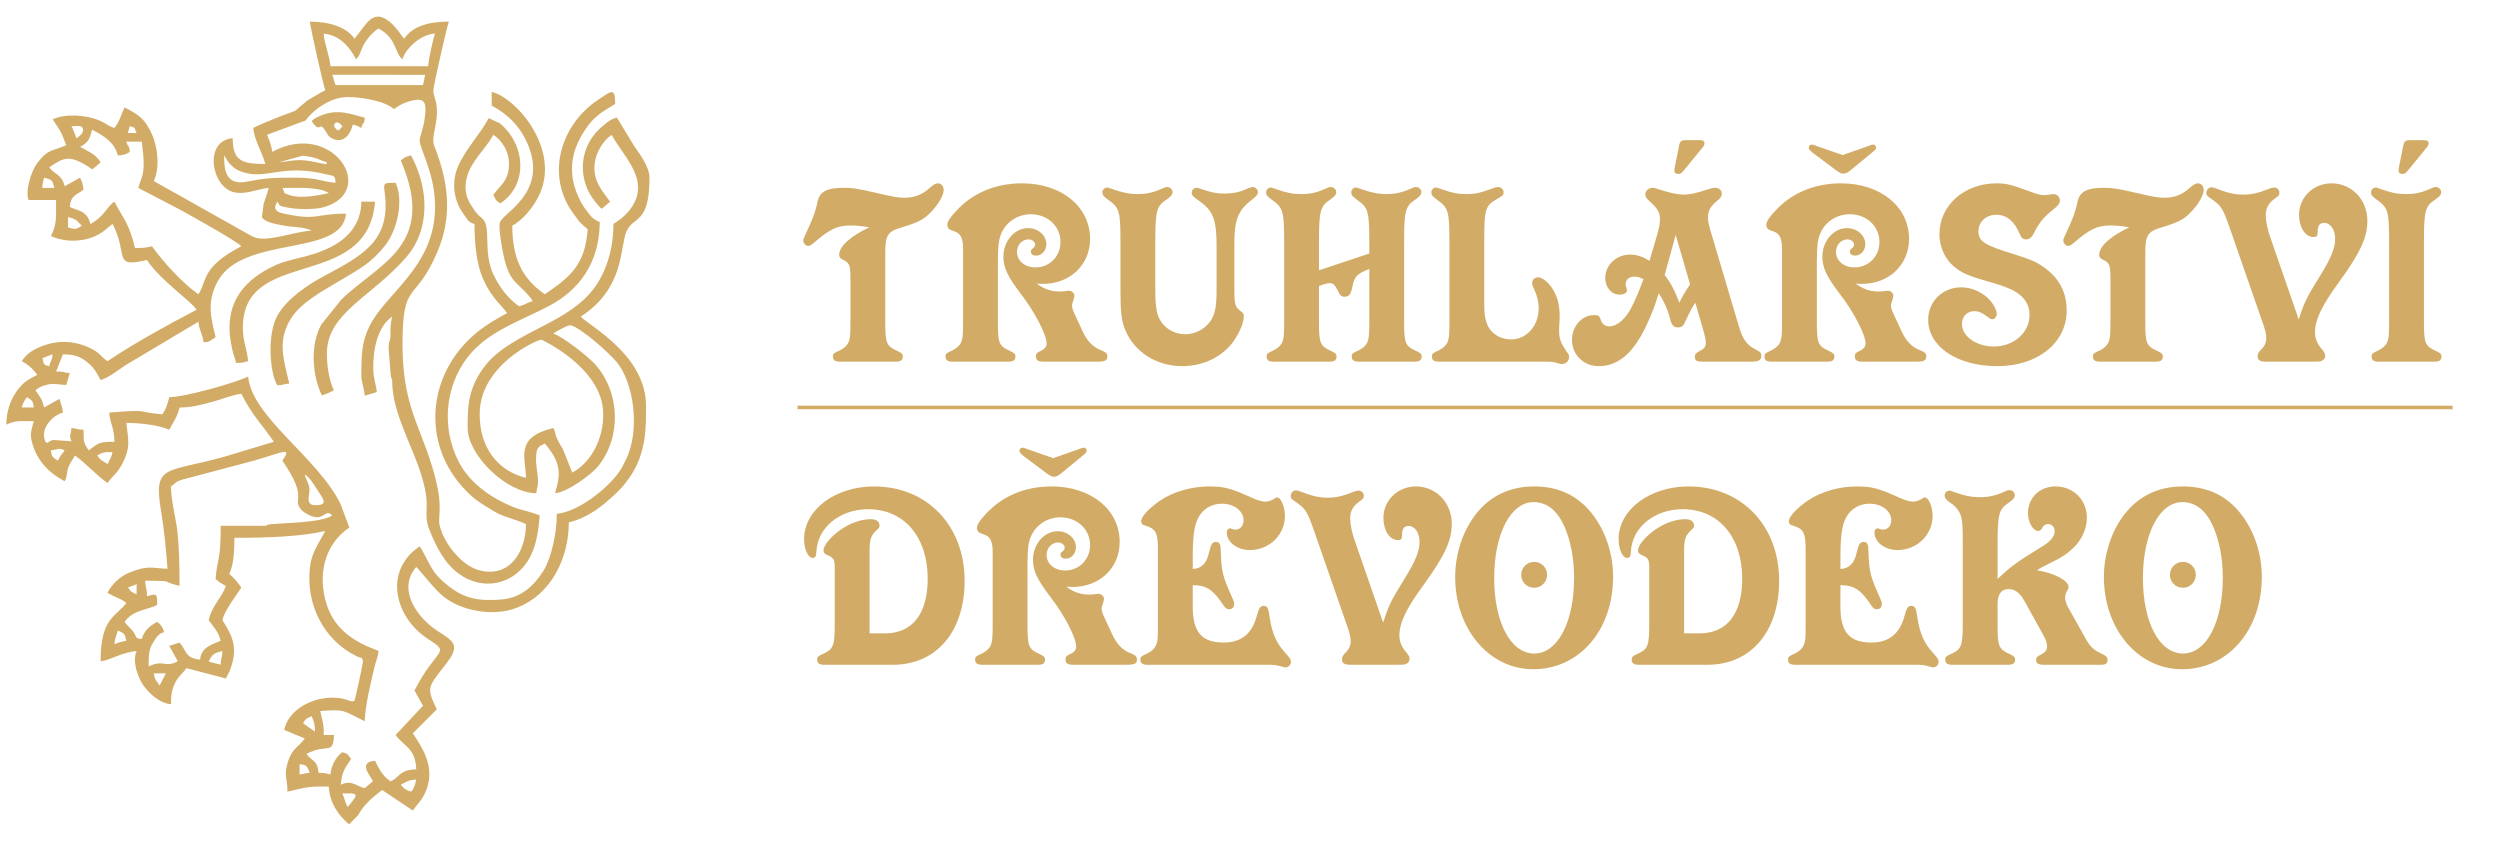 <?xml version="1.0" encoding="UTF-8" standalone="no"?><!DOCTYPE svg PUBLIC "-//W3C//DTD SVG 1.1//EN" "http://www.w3.org/Graphics/SVG/1.1/DTD/svg11.dtd"><svg width="100%" height="100%" viewBox="0 0 1647 555" version="1.1" xmlns="http://www.w3.org/2000/svg" xmlns:xlink="http://www.w3.org/1999/xlink" xml:space="preserve" xmlns:serif="http://www.serif.com/" style="fill-rule:evenodd;clip-rule:evenodd;stroke-miterlimit:22.926;"><g id="Vrstva-1" serif:id="Vrstva 1"><path d="M560.273,211.884c-0,7.42 -0.175,10.352 -0.864,12.423c-0.69,2.59 -3.105,5.177 -6.211,6.556c-3.969,1.726 -4.486,2.245 -4.486,3.969c-0,2.417 1.38,3.451 4.658,3.451l36.752,0c3.277,0 4.658,-1.034 4.658,-3.451c-0,-1.552 -0.689,-2.243 -3.279,-3.45c-7.591,-3.452 -8.282,-5.005 -8.282,-19.498l0,-45.204c0,-11.562 1.553,-14.149 10.353,-16.737c11.388,-3.452 15.011,-5.176 19.843,-10.353c4.658,-4.658 8.281,-11.042 8.281,-14.321c0,-2.588 -1.553,-4.485 -3.795,-4.485c-1.554,-0 -2.761,0.689 -5.523,3.106c-5.003,4.486 -10.006,6.384 -16.736,6.384c-3.622,-0 -7.935,-0.691 -19.496,-3.452c-11.043,-2.587 -14.839,-3.104 -20.361,-3.104c-10.697,-0 -15.528,2.415 -17.081,8.627c-1.379,7.073 -3.277,11.903 -8.282,22.601c-0.862,1.726 -1.207,2.761 -1.207,3.451c0,1.899 1.552,3.624 3.278,3.624c1.035,0 1.897,-0.517 4.313,-2.587c9.835,-8.455 15.011,-10.872 23.292,-10.872c3.624,0 7.938,0.347 12.596,1.208c-12.249,5.695 -19.841,12.596 -19.841,17.943c-0,1.554 0.517,2.418 2.242,3.28c4.486,2.07 5.178,3.624 5.178,12.251l-0,28.64Zm74.191,-0c0,7.42 -0.172,10.352 -0.861,12.423c-0.692,2.762 -3.107,5.004 -6.212,6.556c-3.969,1.726 -4.486,2.245 -4.486,3.969c0,2.417 1.38,3.451 4.658,3.451l36.751,0c3.278,0 4.658,-1.034 4.658,-3.451c-0,-1.552 -0.69,-2.243 -3.278,-3.45c-7.592,-3.452 -8.282,-5.005 -8.282,-19.498l0,-39.683c0,-9.491 0.518,-14.321 2.071,-17.945c3.105,-7.937 10.87,-13.113 19.669,-13.113c11.044,0 19.498,7.938 19.498,18.291c0,9.488 -7.248,16.734 -16.391,16.734c-7.076,0 -12.251,-4.313 -12.251,-10.351c-0,-4.488 3.451,-8.11 7.592,-8.11c2.243,0 4.313,1.552 4.313,3.45c0,0.864 -0.346,1.553 -1.381,2.416c-1.035,0.691 -1.38,1.208 -1.38,2.07c0,1.726 1.38,2.762 3.279,2.762c3.968,0 6.901,-3.279 6.901,-7.592c-0,-5.695 -5.348,-10.525 -12.078,-10.525c-8.8,-0 -16.218,8.454 -16.218,18.806c0,7.248 2.76,13.113 11.732,24.847c8.799,11.387 16.737,26.572 16.737,32.264c-0,2.243 -1.208,3.796 -4.314,5.177c-2.07,0.862 -2.76,1.726 -2.76,3.277c-0,2.59 1.381,3.624 5.175,3.624l34.682,0c5.692,0 7.246,-0.689 7.246,-3.451c-0,-1.898 -0.863,-2.76 -3.797,-3.969c-5.347,-1.896 -9.316,-5.865 -12.249,-12.076l-5.694,-12.251c-1.036,-2.243 -1.553,-3.968 -1.553,-5.177c-0,-1.034 0.172,-1.552 0.863,-3.45c0.518,-1.725 0.69,-2.415 0.69,-3.106c0,-1.724 -1.725,-3.278 -3.624,-3.278c-0.344,0 -0.862,0 -1.379,0.173c-1.725,0.172 -3.106,0.344 -4.315,0.344c-6.037,0 -10.179,-1.381 -15.528,-5.175c2.76,0.172 2.933,0.172 3.968,0.172c18.118,0 31.231,-12.595 31.231,-29.676c-0,-21.224 -18.807,-36.579 -44.86,-36.579c-17.256,-0 -32.266,6.211 -43.136,17.945c-4.141,4.313 -6.039,7.246 -6.039,9.316c-0,2.243 1.036,3.279 3.968,4.141c4.659,1.381 6.384,4.313 6.384,11.905l0,47.793Zm103.696,-20.703c0,14.838 0.69,20.703 3.452,26.914c6.211,14.149 20.531,23.121 37.267,23.121c12.596,-0 24.156,-5.003 31.922,-13.975c4.657,-5.522 8.626,-13.976 8.626,-18.807c0,-1.553 -0.345,-2.242 -2.07,-3.451c-3.624,-2.933 -4.142,-4.314 -4.142,-14.149l0,-30.021c0,-16.565 2.416,-22.257 12.077,-29.677c2.59,-2.071 3.452,-3.105 3.452,-4.658c-0,-1.554 -1.726,-3.279 -3.278,-3.279c-0.691,-0 -1.898,0.345 -3.278,0.863c-4.831,2.416 -9.836,3.45 -15.529,3.45c-5.005,0 -8.454,-0.69 -14.148,-2.588c-3.279,-1.206 -3.624,-1.206 -4.314,-1.206c-1.553,-0 -3.106,1.551 -3.106,3.104c-0,1.899 0.863,2.761 4.832,5.523c9.144,6.211 11.559,12.249 11.559,29.504l0,28.985c0,6.731 -0.345,11.388 -1.381,15.012c-2.242,8.283 -10.35,14.32 -19.324,14.32c-9.144,0 -16.909,-6.212 -18.634,-15.011c-0.69,-3.449 -1.035,-7.59 -1.035,-14.321l0,-31.228c0,-20.877 0.863,-23.812 7.419,-28.125c2.762,-1.898 3.968,-3.278 3.968,-4.831c0,-1.898 -1.724,-3.451 -3.622,-3.451c-0.691,-0 -1.553,0.172 -2.415,0.691c-6.558,2.932 -10.871,3.969 -17.083,3.969c-5.348,-0 -10.179,-1.037 -16.563,-3.279c-2.416,-0.862 -2.762,-1.036 -3.451,-1.036c-1.725,-0 -3.106,1.553 -3.106,3.106c-0,1.898 0.691,2.588 3.623,4.831c7.593,5.349 8.282,7.42 8.282,28.125l0,31.575Zm130.785,-13.115l0,-18.46c0,-20.877 0.862,-23.812 7.418,-28.125c2.762,-1.898 3.969,-3.278 3.969,-4.831c-0,-1.898 -1.724,-3.451 -3.622,-3.451c-0.691,-0 -1.553,0.172 -2.415,0.691c-6.559,2.932 -10.872,3.969 -17.083,3.969c-5.348,-0 -10.006,-0.864 -16.563,-3.279c-2.417,-0.862 -2.761,-1.036 -3.451,-1.036c-1.726,-0 -3.107,1.553 -3.107,3.106c0,1.898 0.692,2.588 3.624,4.831c7.593,5.349 8.282,7.42 8.282,28.125l0,52.278c0,7.42 -0.172,10.352 -0.861,12.423c-0.692,2.762 -3.107,5.004 -6.212,6.556c-3.969,1.726 -4.486,2.245 -4.486,3.969c-0,2.417 1.379,3.451 4.658,3.451l36.75,0c3.279,0 4.658,-1.034 4.658,-3.451c0,-1.552 -0.689,-2.243 -3.277,-3.45c-7.592,-3.452 -8.282,-5.005 -8.282,-19.498l0,-23.465c3.624,-1.38 5.867,-1.899 7.074,-1.899c2.243,0 3.451,1.209 5.177,4.661c1.553,3.449 2.588,4.313 4.485,4.313c3.106,-0 4.142,-1.381 5.176,-6.212c1.381,-7.075 2.934,-8.799 11.216,-12.078l0,34.68c0,7.42 -0.172,10.352 -0.863,12.423c-0.69,2.762 -3.105,5.004 -6.212,6.556c-3.968,1.726 -4.486,2.245 -4.486,3.969c0,2.417 1.381,3.451 4.658,3.451l36.753,0c3.276,0 4.657,-1.034 4.657,-3.451c0,-1.552 -0.689,-2.243 -3.277,-3.45c-7.592,-3.452 -8.282,-5.005 -8.282,-19.498l0,-52.278c0,-20.877 0.862,-23.812 7.418,-28.125c2.76,-1.898 3.969,-3.278 3.969,-4.831c0,-1.898 -1.726,-3.451 -3.624,-3.451c-0.689,-0 -1.551,0.172 -2.415,0.691c-6.556,2.932 -10.87,3.969 -17.081,3.969c-5.35,-0 -10.18,-1.037 -16.564,-3.279c-2.416,-0.862 -2.76,-1.036 -3.45,-1.036c-1.726,-0 -3.107,1.553 -3.107,3.106c0,1.898 0.69,2.588 3.624,4.831c7.591,5.349 8.282,7.42 8.282,28.125l0,7.418l-33.128,11.042Zm149.075,60.217c4.141,0 5.694,0.173 8.282,1.035c1.381,0.346 1.898,0.519 2.587,0.519c2.762,-0 4.833,-2.071 4.833,-4.659c-0,-1.381 -0.174,-1.725 -1.899,-3.968c-3.451,-5.005 -4.659,-8.11 -4.659,-12.942l-0,-2.416c0.346,-5.865 0.346,-5.865 0.346,-7.763c0,-7.764 -1.898,-14.148 -5.694,-19.326c-2.76,-3.622 -6.039,-6.037 -8.627,-6.037c-2.071,0 -3.796,1.551 -3.796,3.622c-0,1.209 0.172,1.899 1.381,4.313c1.898,4.314 2.933,8.283 2.933,12.251c-0,11.734 -7.938,20.705 -18.291,20.705c-6.9,0 -13.112,-3.796 -15.527,-9.663c-1.554,-3.794 -2.07,-6.901 -2.07,-14.319l-0,-41.238c-0,-20.188 0.689,-22.775 7.764,-26.916c4.658,-2.588 5.003,-3.105 5.003,-4.831c-0,-1.898 -1.726,-3.451 -3.624,-3.451c-0.689,-0 -1.726,0.172 -2.587,0.519c-9.317,3.449 -12.251,4.141 -18.463,4.141c-5.52,-0 -9.661,-0.864 -16.39,-3.279c-2.416,-0.862 -2.761,-1.036 -3.451,-1.036c-1.726,-0 -3.107,1.553 -3.107,3.106c0,1.898 0.691,2.588 3.624,4.831c7.593,5.349 8.283,7.42 8.283,28.125l-0,52.278c-0,7.42 -0.173,10.352 -0.863,12.423c-0.691,2.762 -3.107,5.004 -6.211,6.556c-3.969,1.726 -4.486,2.245 -4.486,3.969c-0,2.417 1.379,3.451 4.658,3.451l70.051,0Zm104.56,-19.151c0.862,3.104 1.206,5.003 1.206,6.556c0,2.76 -0.862,3.968 -4.313,5.694c-2.243,1.207 -2.933,2.071 -2.933,3.796c0,2.243 1.381,3.105 5.003,3.105l32.094,0c5.003,0 6.729,-1.034 6.729,-3.796c-0,-1.898 -0.519,-2.587 -3.797,-4.314c-5.694,-2.76 -8.454,-6.556 -11.041,-15.355l-19.152,-64.53c-0.692,-2.76 -1.209,-5.348 -1.209,-7.074c0,-4.313 1.898,-7.592 6.039,-10.869c2.415,-1.899 3.105,-3.107 3.105,-4.661c0,-2.415 -1.724,-3.966 -4.485,-3.966c-1.38,-0 -2.589,0.344 -5.349,1.206c-6.73,2.243 -11.216,3.279 -15.185,3.279c-4.141,0 -8.798,-1.036 -15.872,-3.279c-2.415,-0.862 -3.796,-1.206 -4.831,-1.206c-2.417,-0 -4.659,2.07 -4.659,4.313c-0,1.724 0.518,2.415 3.278,5.003c4.831,4.314 6.384,7.074 6.384,11.387c0,2.589 -0.517,5.694 -1.898,10.352l-5.003,17.082c-4.313,-2.761 -8.454,-4.142 -12.767,-4.142c-9.146,0 -16.392,6.904 -16.392,15.358c-0,6.384 4.141,11.042 9.661,11.042c2.762,0 4.66,-1.209 4.66,-2.932c-0,-0.347 -0,-0.52 -0.172,-0.864c-0.519,-1.726 -0.692,-2.416 -0.692,-3.278c-0,-2.762 2.415,-4.832 5.695,-4.832c1.897,0 3.796,0.519 6.038,1.726c-3.451,9.146 -5.004,12.768 -7.592,17.945c-3.796,7.936 -9.661,13.112 -14.838,13.112c-2.76,0 -4.831,-1.381 -5.694,-4.313c-1.035,-2.76 -1.552,-3.106 -4.314,-3.106c-8.108,-0 -14.666,7.247 -14.666,16.391c0,9.663 7.593,17.254 17.6,17.254c12.941,-0 22.948,-8.627 31.575,-27.087c3.45,-7.248 5.694,-13.287 7.937,-20.878c3.622,5.175 6.212,11.387 7.936,18.288c0.863,2.934 2.242,4.141 4.832,4.141c2.415,0 3.45,-0.862 4.658,-3.622c4.141,-8.801 4.659,-9.49 6.729,-12.595l5.695,19.669Zm-18.635,-64.359l9.489,32.611c-3.45,5.003 -5.003,7.763 -7.074,12.079c-2.76,-7.593 -5.866,-13.459 -9.663,-18.29l7.248,-26.4Zm7.246,-62.458c-3.622,0 -4.313,0.518 -5.003,3.622l-2.76,13.804c-0.347,2.071 -0.347,2.243 -0.347,2.588c0,1.553 0.864,2.243 2.589,2.243c1.38,-0 2.071,-0.345 3.45,-2.071l12.423,-15.183c1.037,-1.208 1.381,-2.07 1.381,-2.932c0,-1.553 -1.036,-2.071 -3.968,-2.071l-7.765,0Zm62.804,119.569c0,7.42 -0.172,10.352 -0.862,12.423c-0.691,2.762 -3.106,5.004 -6.211,6.556c-3.969,1.726 -4.486,2.245 -4.486,3.969c0,2.417 1.379,3.451 4.659,3.451l36.75,0c3.279,0 4.658,-1.034 4.658,-3.451c-0,-1.552 -0.69,-2.243 -3.277,-3.45c-7.593,-3.452 -8.283,-5.005 -8.283,-19.498l0,-39.683c0,-9.491 0.517,-14.321 2.071,-17.945c3.105,-7.937 10.87,-13.113 19.669,-13.113c11.043,0 19.498,7.938 19.498,18.291c0,9.488 -7.247,16.734 -16.392,16.734c-7.075,0 -12.25,-4.313 -12.25,-10.351c-0,-4.488 3.452,-8.11 7.592,-8.11c2.243,0 4.314,1.552 4.314,3.45c-0,0.864 -0.347,1.553 -1.381,2.416c-1.037,0.691 -1.381,1.208 -1.381,2.07c-0,1.726 1.381,2.762 3.279,2.762c3.969,0 6.901,-3.279 6.901,-7.592c-0,-5.695 -5.348,-10.525 -12.078,-10.525c-8.799,-0 -16.218,8.454 -16.218,18.806c0,7.248 2.76,13.113 11.732,24.847c8.799,11.387 16.736,26.572 16.736,32.264c0,2.243 -1.206,3.796 -4.313,5.177c-2.071,0.862 -2.76,1.726 -2.76,3.277c0,2.59 1.381,3.624 5.175,3.624l34.682,0c5.692,0 7.246,-0.689 7.246,-3.451c-0,-1.898 -0.862,-2.76 -3.797,-3.969c-5.348,-1.896 -9.316,-5.865 -12.248,-12.076l-5.695,-12.251c-1.036,-2.243 -1.553,-3.968 -1.553,-5.177c-0,-1.034 0.172,-1.552 0.864,-3.45c0.517,-1.725 0.689,-2.415 0.689,-3.106c-0,-1.724 -1.726,-3.278 -3.624,-3.278c-0.345,0 -0.862,0 -1.379,0.173c-1.726,0.172 -3.107,0.344 -4.315,0.344c-6.038,0 -10.178,-1.381 -15.528,-5.175c2.76,0.172 2.932,0.172 3.969,0.172c18.117,0 31.229,-12.595 31.229,-29.676c0,-21.224 -18.806,-36.579 -44.859,-36.579c-17.256,-0 -32.266,6.211 -43.136,17.945c-4.141,4.313 -6.039,7.246 -6.039,9.316c-0,2.243 1.036,3.279 3.969,4.141c4.658,1.381 6.383,4.313 6.383,11.905l0,47.793Zm39.857,-109.735l-17.253,-6.039c-2.243,-0.862 -2.243,-0.862 -2.762,-0.862c-1.38,-0 -2.243,0.862 -2.243,2.07c-0,0.862 0.863,1.899 2.762,3.452l15.011,11.214c2.587,1.898 3.624,2.416 5.175,2.416c1.381,-0 2.762,-0.69 4.832,-2.416l13.63,-11.214c2.415,-1.899 2.933,-2.59 2.933,-3.624c-0,-1.036 -0.862,-1.898 -1.897,-1.898c-0.691,-0 -1.036,-0 -2.934,0.862l-17.254,6.039Zm101.453,18.635c-21.222,-0 -37.614,14.493 -37.614,33.472c0,7.593 3.107,15.183 8.11,20.016c5.175,4.83 9.316,6.901 21.739,10.525c8.973,2.415 15.011,4.658 18.808,6.556c7.247,3.969 10.697,9.144 10.697,16.218c-0,11.561 -10.353,20.705 -23.466,20.705c-11.559,-0 -21.049,-6.729 -21.049,-14.839c-0,-5.003 3.451,-8.454 8.281,-8.454c2.589,-0 5.178,1.036 8.627,3.796c1.554,1.208 2.243,1.553 3.107,1.553c1.379,0 2.933,-1.726 2.933,-3.451c-0,-2.76 -2.416,-7.074 -5.522,-10.18c-4.831,-4.659 -11.559,-7.419 -17.943,-7.419c-12.251,0 -21.74,9.317 -21.74,21.395c-0,17.599 19.152,30.539 45.377,30.539c26.917,-0 45.896,-15.356 45.896,-36.751c-0,-11.042 -4.486,-20.36 -13.285,-27.088c-5.522,-4.314 -9.491,-6.212 -21.222,-9.836c-19.671,-6.037 -23.639,-8.454 -23.639,-15.183c-0,-6.211 5.004,-10.869 11.733,-10.869c6.729,-0 11.906,4.14 15.355,12.423c1.036,2.76 2.243,3.795 4.314,3.795c2.243,0 3.624,-1.208 5.177,-4.14c3.105,-6.384 6.211,-10.353 12.251,-15.184c3.794,-2.934 4.83,-4.315 4.83,-6.385c-0,-2.243 -1.898,-4.139 -4.141,-4.139c-0.689,-0 -1.036,-0 -2.588,0.344c-1.381,0.173 -2.416,0.345 -3.451,0.345c-2.76,0 -4.658,-0.517 -11.042,-2.934c-10.87,-3.967 -14.149,-4.83 -20.533,-4.83Zm75.055,91.1c0,7.42 -0.173,10.352 -0.863,12.423c-0.69,2.59 -3.105,5.177 -6.212,6.556c-3.968,1.726 -4.485,2.245 -4.485,3.969c-0,2.417 1.381,3.451 4.658,3.451l36.752,0c3.277,0 4.658,-1.034 4.658,-3.451c0,-1.552 -0.69,-2.243 -3.279,-3.45c-7.591,-3.452 -8.282,-5.005 -8.282,-19.498l-0,-45.204c-0,-11.562 1.553,-14.149 10.352,-16.737c11.389,-3.452 15.011,-5.176 19.843,-10.353c4.659,-4.658 8.283,-11.042 8.283,-14.321c-0,-2.588 -1.554,-4.485 -3.797,-4.485c-1.553,-0 -2.76,0.689 -5.521,3.106c-5.003,4.486 -10.006,6.384 -16.737,6.384c-3.622,-0 -7.936,-0.691 -19.497,-3.452c-11.042,-2.587 -14.838,-3.104 -20.36,-3.104c-10.697,-0 -15.528,2.415 -17.081,8.627c-1.38,7.073 -3.277,11.903 -8.282,22.601c-0.862,1.726 -1.207,2.761 -1.207,3.451c-0,1.899 1.552,3.624 3.277,3.624c1.037,0 1.898,-0.517 4.314,-2.587c9.835,-8.455 15.01,-10.872 23.293,-10.872c3.623,0 7.937,0.347 12.595,1.208c-12.249,5.695 -19.841,12.596 -19.841,17.943c-0,1.554 0.517,2.418 2.243,3.28c4.485,2.07 5.176,3.624 5.176,12.251l0,28.64Zm105.767,-54.177c-2.243,-6.038 -3.451,-12.078 -3.451,-16.046c-0,-4.486 1.898,-7.937 6.038,-10.87c2.589,-1.898 2.933,-2.243 2.933,-3.969c0,-1.898 -1.552,-3.278 -3.449,-3.278c-0.864,-0 -1.898,0.174 -3.969,1.036c-6.212,2.587 -11.217,3.623 -16.392,3.623c-5.522,0 -10.18,-1.036 -18.634,-4.313c-0.862,-0.346 -1.726,-0.519 -2.243,-0.519c-1.726,0 -3.452,1.726 -3.452,3.624c0,1.553 0.519,2.243 3.28,3.969c6.556,4.658 7.419,5.866 11.905,18.462l21.223,61.079c2.415,6.728 3.104,9.488 3.104,12.25c0,2.761 -1.034,5.175 -3.104,7.246c-2.243,2.243 -2.59,3.107 -2.59,4.658c0,2.762 1.553,3.624 6.039,3.624l30.196,0c4.141,0 4.658,0 5.866,-0.517c1.38,-0.517 2.416,-1.898 2.416,-3.279c-0,-1.379 -0.519,-2.415 -2.243,-4.486c-2.935,-3.277 -4.488,-7.074 -4.488,-10.869c0,-8.455 4.488,-17.773 15.702,-33.128c14.149,-19.497 18.807,-29.505 18.807,-40.547c0,-13.976 -10.352,-24.673 -23.638,-24.673c-11.905,-0 -21.396,9.145 -21.396,20.705c0,8.281 4.141,14.665 9.491,14.665c2.07,0 2.76,-0.689 2.76,-2.76c0,-4.66 1.208,-6.556 4.313,-6.556c4.141,0 7.248,4.486 7.248,10.525c-0,6.037 -2.762,12.768 -9.835,24.155c-8.972,14.493 -10.525,17.598 -14.149,28.987l-18.288,-52.798Zm100.763,1.899c0,-20.877 0.862,-23.812 7.419,-28.125c2.761,-1.898 3.968,-3.278 3.968,-4.831c0,-1.898 -1.724,-3.451 -3.622,-3.451c-0.691,-0 -1.553,0.172 -2.415,0.691c-6.558,2.932 -10.872,3.969 -17.083,3.969c-5.348,-0 -10.006,-0.864 -16.562,-3.279c-2.418,-0.862 -2.762,-1.036 -3.452,-1.036c-1.726,-0 -3.106,1.553 -3.106,3.106c-0,1.898 0.691,2.588 3.624,4.831c7.592,5.349 8.281,7.42 8.281,28.125l0,52.278c0,7.42 -0.172,10.352 -0.862,12.423c-0.691,2.762 -3.106,5.004 -6.211,6.556c-3.968,1.726 -4.486,2.245 -4.486,3.969c0,2.417 1.379,3.451 4.658,3.451l36.751,0c3.278,0 4.657,-1.034 4.657,-3.451c0,-1.552 -0.689,-2.243 -3.276,-3.45c-7.593,-3.452 -8.283,-5.005 -8.283,-19.498l0,-52.278Zm-8.627,-67.291c-3.623,0 -4.313,0.518 -5.004,3.622l-2.76,13.804c-0.345,2.071 -0.345,2.243 -0.345,2.588c-0,1.553 0.862,2.243 2.588,2.243c1.38,-0 2.07,-0.345 3.451,-2.071l12.423,-15.183c1.035,-1.208 1.379,-2.07 1.379,-2.932c0,-1.553 -1.034,-2.071 -3.967,-2.071l-7.765,0Z" style="fill:#d2ac67;fill-rule:nonzero;"/><path d="M572.868,417.252l0,-53.659c0,-8.454 0.862,-10.871 4.831,-14.493c1.379,-1.209 1.725,-1.726 1.725,-2.935c0,-2.587 -2.243,-4.141 -5.694,-4.141c-9.49,0 -20.705,5.695 -27.951,14.149c-2.07,2.416 -3.279,4.831 -3.279,6.384c-0,1.553 0.862,2.588 3.279,3.451c3.278,1.38 4.141,2.933 4.141,7.419l0,37.441c0,14.666 -0.863,16.737 -7.592,19.843c-3.279,1.379 -3.969,2.071 -3.969,3.795c0,2.417 1.381,3.451 4.658,3.451l45.207,0c28.64,0 47.275,-21.739 47.275,-55.385c0,-36.407 -24.846,-62.115 -59.699,-62.115c-25.535,0 -46.067,15.356 -46.067,34.682c-0,6.728 2.587,12.423 5.694,12.423c1.725,0 2.243,-1.036 2.415,-4.316c0.862,-15.872 15.528,-27.778 34.163,-27.778c23.637,0 39.167,18.29 39.167,45.723c-0,23.121 -10.008,36.061 -28.126,36.061l-10.178,0Zm81.093,-5.694c0,7.42 -0.172,10.352 -0.862,12.423c-0.691,2.762 -3.107,5.005 -6.212,6.556c-3.968,1.726 -4.485,2.245 -4.485,3.969c-0,2.417 1.379,3.451 4.658,3.451l36.75,0c3.279,0 4.658,-1.034 4.658,-3.451c0,-1.552 -0.69,-2.243 -3.277,-3.45c-7.593,-3.451 -8.282,-5.004 -8.282,-19.498l0,-39.683c0,-9.49 0.517,-14.321 2.07,-17.945c3.105,-7.937 10.87,-13.112 19.669,-13.112c11.044,-0 19.499,7.937 19.499,18.289c-0,9.489 -7.248,16.735 -16.392,16.735c-7.075,-0 -12.25,-4.313 -12.25,-10.351c-0,-4.487 3.451,-8.109 7.592,-8.109c2.243,-0 4.313,1.551 4.313,3.45c0,0.863 -0.346,1.553 -1.381,2.414c-1.036,0.692 -1.381,1.209 -1.381,2.071c0,1.726 1.381,2.762 3.279,2.762c3.969,-0 6.902,-3.279 6.902,-7.593c-0,-5.694 -5.349,-10.524 -12.078,-10.524c-8.8,-0 -16.219,8.454 -16.219,18.807c0,7.247 2.761,13.112 11.732,24.846c8.8,11.386 16.737,26.572 16.737,32.264c-0,2.243 -1.207,3.796 -4.313,5.177c-2.071,0.862 -2.761,1.726 -2.761,3.277c0,2.59 1.381,3.624 5.175,3.624l34.682,0c5.693,0 7.246,-0.689 7.246,-3.451c-0,-1.898 -0.862,-2.76 -3.796,-3.969c-5.348,-1.896 -9.317,-5.865 -12.249,-12.077l-5.694,-12.25c-1.036,-2.243 -1.554,-3.968 -1.554,-5.177c0,-1.034 0.173,-1.551 0.864,-3.45c0.517,-1.725 0.69,-2.415 0.69,-3.106c-0,-1.724 -1.726,-3.278 -3.624,-3.278c-0.345,0 -0.862,0 -1.379,0.173c-1.726,0.172 -3.107,0.345 -4.316,0.345c-6.037,-0 -10.178,-1.381 -15.527,-5.176c2.76,0.173 2.932,0.173 3.968,0.173c18.118,-0 31.23,-12.596 31.23,-29.677c0,-21.224 -18.807,-36.58 -44.86,-36.58c-17.255,0 -32.266,6.212 -43.136,17.945c-4.141,4.314 -6.038,7.246 -6.038,9.317c-0,2.243 1.035,3.278 3.968,4.141c4.658,1.38 6.384,4.313 6.384,11.906l0,47.792Zm39.857,-109.735l-17.254,-6.039c-2.243,-0.862 -2.243,-0.862 -2.761,-0.862c-1.38,-0 -2.243,0.862 -2.243,2.07c-0,0.862 0.863,1.898 2.761,3.452l15.011,11.214c2.588,1.898 3.624,2.416 5.175,2.416c1.381,-0 2.762,-0.69 4.833,-2.416l13.629,-11.214c2.416,-1.898 2.933,-2.59 2.933,-3.624c-0,-1.036 -0.862,-1.898 -1.896,-1.898c-0.692,-0 -1.037,-0 -2.934,0.862l-17.254,6.039Zm91.962,64.358c0,-10.525 0.692,-17.081 2.245,-21.74c2.588,-7.937 8.972,-12.595 17.081,-12.595c7.936,0 14.147,4.83 14.147,10.87c-0,3.622 -2.243,6.211 -5.348,6.211c-0.69,0 -1.381,-0.172 -1.898,-0.344c-1.381,-0.52 -1.381,-0.52 -1.726,-0.52c-1.206,0 -2.07,1.037 -2.07,2.762c0,6.385 6.901,11.56 15.183,11.56c12.768,-0 23.121,-10.008 23.121,-22.431c-0,-6.038 -2.588,-12.249 -5.176,-12.249c-0.69,-0 -0.864,0.173 -2.07,1.034c-1.726,1.037 -3.797,1.726 -5.695,1.726c-1.898,0 -5.003,-0.862 -7.764,-2.07c-14.665,-6.729 -19.324,-7.938 -29.331,-7.938c-11.388,0 -23.467,3.452 -31.921,9.146c-7.59,5.176 -12.768,10.697 -12.768,13.802c0,1.554 0.692,2.416 2.935,2.933c6.556,1.898 8.109,4.832 8.109,14.84l-0,47.447c-0,7.765 -0,10.181 -0.174,12.078c-0.517,5.003 -2.588,7.763 -6.901,9.834c-3.969,1.726 -4.486,2.245 -4.486,3.969c-0,2.417 1.381,3.451 4.658,3.451l79.714,0c3.796,0 5.694,0.173 9.491,1.381c0.861,0.173 1.379,0.345 1.723,0.345c1.899,-0 3.624,-1.726 3.624,-3.624c0,-1.553 -0.517,-2.415 -3.796,-6.039c-5.865,-6.384 -8.627,-12.94 -10.178,-22.948c-0.864,-6.557 -1.554,-7.936 -3.969,-7.936c-2.243,0 -3.107,1.379 -4.486,6.384c-3.107,11.905 -10.18,17.771 -21.914,17.771c-14.493,0 -20.36,-6.901 -20.36,-23.637l0,-14.149c8.974,0 13.632,3.107 20.36,13.457c1.381,1.899 2.243,2.417 3.624,2.417c2.071,0 3.278,-1.38 3.278,-3.451c-0,-1.036 -0.173,-1.726 -0.862,-3.279c-6.729,-15.011 -7.421,-17.426 -7.937,-31.228c-0,-4.832 -0.69,-6.384 -3.106,-6.384c-2.415,-0 -3.278,1.206 -4.658,7.073c-1.553,7.074 -5.004,10.525 -10.699,10.698l0,-8.627Zm107.149,-8.799c-2.243,-6.039 -3.451,-12.079 -3.451,-16.047c-0,-4.486 1.898,-7.937 6.039,-10.87c2.588,-1.898 2.932,-2.243 2.932,-3.968c0,-1.899 -1.551,-3.28 -3.449,-3.28c-0.864,0 -1.898,0.175 -3.969,1.037c-6.212,2.587 -11.216,3.624 -16.391,3.624c-5.523,-0 -10.18,-1.037 -18.635,-4.314c-0.862,-0.347 -1.726,-0.519 -2.243,-0.519c-1.726,0 -3.451,1.726 -3.451,3.624c-0,1.553 0.519,2.243 3.279,3.969c6.556,4.657 7.42,5.866 11.905,18.462l21.223,61.079c2.415,6.728 3.105,9.489 3.105,12.251c-0,2.76 -1.035,5.175 -3.105,7.245c-2.243,2.243 -2.59,3.107 -2.59,4.658c0,2.762 1.553,3.624 6.039,3.624l30.196,0c4.141,0 4.658,0 5.867,-0.517c1.379,-0.517 2.415,-1.898 2.415,-3.279c0,-1.379 -0.519,-2.415 -2.243,-4.486c-2.934,-3.277 -4.487,-7.073 -4.487,-10.869c-0,-8.455 4.487,-17.773 15.702,-33.129c14.148,-19.496 18.807,-29.504 18.807,-40.546c-0,-13.976 -10.353,-24.674 -23.638,-24.674c-11.906,0 -21.397,9.146 -21.397,20.705c0,8.282 4.142,14.667 9.491,14.667c2.07,-0 2.76,-0.69 2.76,-2.761c0,-4.66 1.209,-6.556 4.313,-6.556c4.142,-0 7.248,4.485 7.248,10.525c0,6.037 -2.762,12.768 -9.835,24.154c-8.972,14.494 -10.525,17.599 -14.149,28.988l-18.288,-52.797Zm117.845,-36.925c-14.666,0 -26.742,5.178 -35.888,15.184c-10.179,11.216 -16.218,27.78 -16.218,44.516c0,34.335 22.429,60.733 51.417,60.733c30.367,-0 52.624,-25.708 52.624,-60.907c0,-16.562 -5.867,-32.781 -16.219,-44.342c-8.972,-10.006 -21.05,-15.184 -35.716,-15.184Zm0.346,10.353c8.455,0.345 15.011,5.866 19.497,16.047c4.141,9.316 6.384,21.222 6.384,33.817c-0,29.332 -10.87,49.863 -26.227,49.863c-15.528,0 -26.398,-20.531 -26.398,-49.69c0,-29.677 11.215,-50.727 26.744,-50.037Zm-0.346,39.34c-4.831,-0 -8.627,3.795 -8.627,8.626c-0,4.658 3.796,8.455 8.627,8.455c4.66,-0 8.454,-3.797 8.454,-8.627c0,-4.659 -3.794,-8.454 -8.454,-8.454Zm98.695,47.102l-0,-53.659c-0,-8.454 0.862,-10.871 4.83,-14.493c1.379,-1.209 1.726,-1.726 1.726,-2.935c-0,-2.587 -2.243,-4.141 -5.694,-4.141c-9.491,0 -20.705,5.695 -27.951,14.149c-2.071,2.416 -3.28,4.831 -3.28,6.384c0,1.553 0.862,2.588 3.28,3.451c3.277,1.38 4.141,2.933 4.141,7.419l-0,37.441c-0,14.666 -0.864,16.737 -7.593,19.843c-3.279,1.379 -3.969,2.071 -3.969,3.795c0,2.417 1.381,3.451 4.659,3.451l45.206,0c28.641,0 47.275,-21.739 47.275,-55.385c-0,-36.407 -24.846,-62.115 -59.698,-62.115c-25.536,0 -46.068,15.356 -46.068,34.682c-0,6.728 2.588,12.423 5.694,12.423c1.726,0 2.243,-1.036 2.415,-4.316c0.863,-15.872 15.528,-27.778 34.163,-27.778c23.637,0 39.167,18.29 39.167,45.723c-0,23.121 -10.008,36.061 -28.125,36.061l-10.178,0Zm103.004,-51.071c0,-10.525 0.691,-17.081 2.245,-21.74c2.588,-7.937 8.972,-12.595 17.081,-12.595c7.935,0 14.147,4.83 14.147,10.87c-0,3.622 -2.243,6.211 -5.348,6.211c-0.689,0 -1.381,-0.172 -1.898,-0.344c-1.381,-0.52 -1.381,-0.52 -1.726,-0.52c-1.206,0 -2.07,1.037 -2.07,2.762c-0,6.385 6.901,11.56 15.183,11.56c12.768,-0 23.121,-10.008 23.121,-22.431c-0,-6.038 -2.589,-12.249 -5.176,-12.249c-0.689,-0 -0.864,0.173 -2.07,1.034c-1.726,1.037 -3.797,1.726 -5.695,1.726c-1.898,0 -5.003,-0.862 -7.765,-2.07c-14.664,-6.729 -19.324,-7.938 -29.33,-7.938c-11.389,0 -23.467,3.452 -31.921,9.146c-7.591,5.176 -12.768,10.697 -12.768,13.802c-0,1.554 0.692,2.416 2.934,2.933c6.557,1.898 8.11,4.832 8.11,14.84l0,47.447c0,7.765 0,10.181 -0.174,12.078c-0.518,5.003 -2.588,7.763 -6.902,9.834c-3.968,1.726 -4.485,2.245 -4.485,3.969c-0,2.417 1.381,3.451 4.658,3.451l79.714,0c3.796,0 5.694,0.173 9.49,1.381c0.862,0.173 1.38,0.345 1.724,0.345c1.898,-0 3.624,-1.726 3.624,-3.624c0,-1.553 -0.517,-2.415 -3.796,-6.039c-5.865,-6.384 -8.627,-12.94 -10.179,-22.948c-0.863,-6.557 -1.553,-7.936 -3.968,-7.936c-2.243,0 -3.107,1.379 -4.486,6.384c-3.106,11.905 -10.18,17.771 -21.914,17.771c-14.493,0 -20.36,-6.901 -20.36,-23.637l0,-14.149c8.974,0 13.631,3.107 20.36,13.457c1.381,1.899 2.243,2.417 3.624,2.417c2.071,0 3.277,-1.38 3.277,-3.451c0,-1.036 -0.172,-1.726 -0.862,-3.279c-6.728,-15.011 -7.42,-17.426 -7.937,-31.228c0,-4.832 -0.689,-6.384 -3.105,-6.384c-2.415,-0 -3.279,1.206 -4.658,7.073c-1.553,7.074 -5.005,10.525 -10.699,10.698l0,-8.627Zm103.525,-6.901c0,-20.361 0.863,-23.639 6.901,-27.78c3.28,-2.243 4.486,-3.622 4.486,-5.176c0,-1.898 -1.724,-3.451 -3.449,-3.451c-0.864,-0 -1.726,0.172 -2.588,0.691c-6.558,2.933 -10.699,3.969 -17.083,3.969c-5.348,-0 -10.006,-0.864 -16.563,-3.279c-2.416,-0.862 -2.762,-1.037 -3.451,-1.037c-1.725,0 -3.106,1.554 -3.106,3.107c-0,1.726 0.863,2.933 3.623,4.831c3.969,2.587 6.212,5.694 7.248,9.318c0.862,3.622 1.034,5.52 1.034,18.807l0,52.278c0,13.632 -1.034,16.219 -7.073,18.979c-3.969,1.726 -4.486,2.245 -4.486,3.969c0,2.417 1.379,3.451 4.658,3.451l36.75,0c3.28,0 4.659,-1.034 4.659,-3.451c-0,-1.552 -0.69,-2.243 -3.278,-3.45c-7.592,-3.451 -8.282,-5.004 -8.282,-19.498l0,-13.457c0,-6.729 2.416,-10.008 7.419,-10.008c4.141,-0 7.247,2.589 10.352,7.937l12.768,23.12c1.381,2.588 2.07,4.659 2.07,6.729c0,2.587 -1.206,3.968 -4.658,5.694c-1.898,0.862 -2.587,1.726 -2.587,3.279c-0,2.071 1.553,3.105 5.003,3.105l37.613,0c3.28,0 4.486,-0.862 4.486,-3.105c0,-1.898 -0.862,-2.762 -4.486,-4.487c-4.313,-1.899 -7.073,-4.486 -9.489,-8.799l-12.078,-21.567c-1.208,-2.071 -1.898,-4.487 -1.898,-6.212c0,-1.553 0.345,-2.76 1.209,-4.313c0.689,-1.209 1.034,-2.071 1.034,-2.76c-0,-4.142 -8.799,-8.974 -20.705,-11.044c2.243,-1.552 3.796,-2.416 7.765,-4.314c8.627,-4.141 11.906,-6.384 16.047,-10.352c5.692,-5.348 8.972,-12.768 8.972,-20.014c-0,-11.733 -8.972,-20.533 -20.705,-20.533c-10.353,0 -18.118,7.421 -18.118,17.6c0,5.865 3.279,11.732 6.731,11.732c1.034,0 1.898,-0.517 2.76,-2.07c0.862,-1.726 2.07,-2.416 3.796,-2.416c2.415,0 4.313,1.899 4.313,4.486c0,3.624 -2.415,6.729 -8.454,10.353c-17.082,10.525 -19.843,12.595 -29.16,21.222l0,-22.084Zm122.157,-38.823c-14.666,0 -26.743,5.178 -35.888,15.184c-10.179,11.216 -16.218,27.78 -16.218,44.516c0,34.335 22.429,60.733 51.416,60.733c30.368,-0 52.624,-25.708 52.624,-60.907c0,-16.562 -5.866,-32.781 -16.218,-44.342c-8.972,-10.006 -21.051,-15.184 -35.716,-15.184Zm0.346,10.353c8.454,0.345 15.011,5.866 19.497,16.047c4.14,9.316 6.384,21.222 6.384,33.817c-0,29.332 -10.87,49.863 -26.227,49.863c-15.529,0 -26.398,-20.531 -26.398,-49.69c0,-29.677 11.215,-50.727 26.744,-50.037Zm-0.346,39.34c-4.831,-0 -8.627,3.795 -8.627,8.626c-0,4.658 3.796,8.455 8.627,8.455c4.659,-0 8.454,-3.797 8.454,-8.627c-0,-4.659 -3.795,-8.454 -8.454,-8.454" style="fill:#d2ac67;fill-rule:nonzero;"/><path d="M525.408,268.444l1090.33,-0" style="fill:none;fill-rule:nonzero;stroke:#d2ac67;stroke-width:2.36px;"/><path d="M225.567,522.685c9.062,-0.058 11.542,-0.553 4.974,7.157l-1.041,1.224c-0.106,0.126 -0.342,0.417 -0.515,0.622c-1.733,-3.438 -1.999,-5.751 -3.418,-9.003Zm45.234,-1.179c-3.16,-0.828 -5.11,-2.198 -6.739,-4.524c3.373,-1.755 5.028,-3.249 10.12,-3.354c-0.359,1.539 -0.639,2.975 -1.212,4.422l-0.688,1.572c-0.793,1.436 -0.788,1.085 -1.481,1.884Zm-73.439,-11.276l0.034,-6.78c5.444,0.488 4.657,1.797 6.737,5.655c-4.295,0.347 -2.379,0.675 -6.771,1.125Zm2.282,-33.894c2.501,-3.728 1.902,-2.467 5.626,-4.511c1.462,3.071 2.262,5.465 2.252,10.199l-5.99,-4.242c-2.066,-1.368 -0.809,-0.514 -1.888,-1.446Zm-94.507,-24.677c-2.167,-3.516 -3.46,-4.017 -3.788,-8.072l7.921,-0.018l-4.133,8.09Zm32.346,-15.998c2.418,-4.525 3.381,-5.464 9.002,-6.748c-0.075,5.199 -0.998,3.764 -1.108,8.964l-7.185,-1.806c-0.118,-0.321 -0.477,-0.265 -0.709,-0.41Zm-62.134,-11.284c0.33,-4.146 1.395,-5.319 2.259,-9.044c4.248,2.249 4.347,1.372 5.65,6.748c-2.71,0.64 -5.671,1.21 -7.909,2.296Zm14.672,-39.55l-0.024,6.77c-3.742,-2.038 -3.131,-0.835 -5.627,-4.557l5.651,-2.213Zm117.51,-51.98c-5.931,0.023 -3.981,-5.85 -3.672,-9.262c0.385,-4.23 -2.177,-7.14 -3.098,-11.058c3.856,2.61 5.416,5.95 8.119,9.947c4.626,6.841 7.375,10.339 -1.349,10.373Zm-94.919,-12.415c3.853,-2.503 2.475,-3.012 7.87,-4.569l47.379,-12.53c19.474,-5.708 24.49,-9.222 18.169,0.138c18.163,26.487 5.49,24.491 12.664,32.565c1.7,1.914 6.943,4.74 9.966,4.74c5.524,0 6.342,-5.336 10.12,-1.155c-6.8,4.821 -32.053,4.844 -40.494,5.758c-5.508,0.596 0.381,1.016 -4.65,1.021l-28.255,-0.004c0,24.519 -2.208,20.649 -3.382,35.034c2.728,2.408 3.505,2.768 6.713,4.581c-1.844,6.83 -8.997,12.591 -11.231,22.534c3,4.502 6.439,7.324 7.891,13.558c-0.241,0.152 -0.612,0.269 -0.785,0.342c-5.533,2.286 -12.157,4.395 -12.764,12.122c-10.151,-1.004 -8.788,-5.956 -13.52,-11.239l-6.812,2.174l5.644,10.151c-8.696,4.616 -9.13,-1.472 -19.176,3.375c-0.02,-6.388 0.003,-10.611 2.279,-14.63c2.809,-4.959 4.399,-7.013 7.89,-7.935c-0.873,-3.159 -2.262,-5.136 -4.542,-6.797c-4.663,2.46 -8.685,5.699 -10.177,11.308c-5.204,-0.593 -2.509,-0.807 -5.997,-5.288c-2.106,-2.704 -3.357,-3.106 -5.281,-6.01c5.655,-8.345 16.871,-8.06 21.413,-11.299c0.164,-7.998 -0.685,-7.123 -6.729,-5.631c0.007,-5.758 -1.032,-5.022 -1.128,-10.209c21.02,0.231 9.154,0.333 22.595,3.421c-0.051,-13.063 -0.137,-23.027 -1.31,-34.852c-0.95,-9.58 -4.285,-20.709 -4.36,-30.674Zm-48.57,-20.342c3.626,-2.147 4.379,-2.234 10.098,-2.273c-0.663,3.253 -1.89,5.199 -3.279,7.905c-3.31,-2.173 -4.53,-2.343 -6.819,-5.632Zm-30.497,-3.389c4.642,-0.488 4.945,-1.989 9.035,0.04c-2.084,2.985 -2.591,3.066 -4.533,6.721c-3.056,-2.085 -4.079,-2.233 -4.502,-6.761Zm282.463,-23.736c-0.084,-32.416 37.9,-49.227 40.662,-49.197c0.02,-0 39.808,18.149 40.705,48.041c0.551,18.291 -9.015,33.626 -20.37,39.547l-6.119,-15.326c-6.666,-11.052 -3.694,-8.62 -6.291,-14.039c-25.908,6.032 -18.156,19.877 -18.095,32.788c-18.262,-4.359 -30.51,-19.652 -30.492,-41.814Zm-301.688,-4.501c0.819,-3.31 1.87,-4.495 3.403,-6.788c3.08,2.026 4.14,2.061 4.488,6.771l-7.891,0.017Zm20.302,-35.007c-0.337,4.706 -1.235,3.698 -2.206,7.869c-3.99,-1.089 -3.5,-1.232 -4.421,-5.438l6.627,-2.431Zm15.897,-88.185l3.341,3.426c-4.666,3.229 -5.013,2.029 -9.041,1.112l-0.02,-6.766c2.466,0.562 3.991,1.076 5.72,2.228Zm166.064,-18.063c-6.282,1.445 -18.333,3.938 -26.099,1.226c-4.574,-1.597 -2.284,-0.652 -4.345,-4.572c8.017,-0.023 24.071,-1.037 30.444,3.346Zm-188.687,-3.39c0.079,-3.429 0.505,-4.09 1.161,-6.729c5.066,1.151 5.535,1.619 6.73,6.713l-7.891,0.016Zm133.236,-10.076c15.413,4.299 25.349,-6.001 54.167,1.197c4.853,1.212 5.315,0.256 5.803,5.48c-9.965,-0.782 -10.853,-3.38 -27.129,-3.393c-14.297,-0.012 -19.463,0.315 -31.368,2.654c-14.376,2.824 -14.938,-8.483 -14.96,-17.346l2.579,4.231c0.563,0.741 1.998,2.259 2.736,2.912c2.575,2.279 4.642,3.28 8.172,4.265Zm38.215,-11.158c10.978,1.234 10.895,3.103 16.083,4.295c-1.454,0.914 2.821,2.202 -6.829,0.091c-12.802,-2.799 -15.158,-0.926 -24.788,-0.099l15.534,-4.287Zm-146.595,-5.864c5.216,-2.762 6.403,-4.871 7.896,-11.295c7.022,3.702 14.91,8.154 16.943,16.935c4.621,-0.121 4.954,-0.703 7.963,-2.251c-0.508,-5.715 -0.877,-1.773 -2.296,-6.791l10.151,0.013c0.45,5.454 1.511,9.603 1.159,16.957c-0.318,6.653 -2.256,8.554 -3.419,13.553l26.767,13.92c6.75,3.662 38.637,21.365 41.023,24.489c-26.963,14.084 -22.374,23.181 -28.237,31.629c-10.037,-6.959 -23.494,-21.555 -30.542,-31.624c-4.596,1.061 -5.264,1.085 -11.235,1.129c-3.821,-16.405 -7.655,-19.066 -13.523,-30.518c-5.499,3.525 -5.961,9.236 -15.87,14.723c-2.057,-9.466 -9.723,-8.896 -13.553,-11.334c0.685,-8.195 5.308,-8.011 9.015,-11.298c-0.271,-3.464 -1.056,-5.443 -2.242,-7.918l-10.168,5.649c-1.779,-7.787 -6.584,-7.726 -10.182,-12.402c9.598,-6.49 13.24,-9.172 28.444,1.332l5.456,-4.707c-1.855,-2.837 -3.132,-4.121 -6.262,-6.199l-7.288,-3.992Zm32.765,-13.558c4.691,1.261 2.375,0.515 4.493,4.499l-5.804,-0.072l1.311,-4.427Zm-35.05,7.935c-1.31,-2.823 -1.86,-5.112 -3.364,-7.949c4.029,0.016 7.201,-0.998 7.602,2.202c0.295,2.353 -2.566,4.613 -4.238,5.747Zm170.63,-35.051c-1.26,-2.66 -0.987,-4.147 -2.26,-6.781l61.261,0.049l-1.397,6.715l-57.604,0.017Zm13.527,-16.952c3.8,-4.195 2.406,-6.1 6.312,-11.806c2.479,-3.622 5.082,-6.297 8.399,-8.542c12.196,6.462 10.687,16.59 15.83,20.352c1.869,-7.169 12.375,-16.648 21.436,-16.974c-1.104,2.387 -4.421,17.889 -4.506,21.472l-64.378,-0c-0.59,-6.762 -3.995,-14.767 -4.529,-21.445c10.557,0.99 17.001,8.555 21.436,16.943Zm50.864,20.333c0.351,-4.011 9.154,-43.031 10.241,-45.202c-13.456,-0.014 -24.244,3.243 -29.456,11.297c-2.843,-3.341 -4.075,-5.975 -7.572,-9.367c-13.017,-12.629 -17.463,0.515 -25.188,9.354c-5.036,-7.588 -16.519,-11.255 -29.38,-11.284c0.353,4.004 9.073,42.938 10.179,45.202c-0.227,0.157 -0.568,0.322 -0.723,0.405c-0.155,0.082 -0.535,0.302 -0.728,0.402c-0.261,0.135 -1.197,0.602 -1.506,0.753l-8.552,5.003c-13.641,10.962 -1.844,3.903 -23.38,12.767c-3.468,1.428 -9.193,3.714 -12.575,5.517c0.664,8.195 6.184,16.456 7.904,23.753c-14.982,-0.117 -21.444,-1.7 -21.444,-16.973c-18.832,1.558 -14.398,30.713 -0.236,35.287c7.713,2.492 16.09,-1.76 23.966,-2.55c-0.958,3.927 -2.18,6.76 -3.311,10.308l-1.199,8.944c2.332,3.853 11.159,4.884 15.668,5.782c4.633,0.922 12.704,0.504 17.066,3.239c-11.151,-0.007 -30.553,8.795 -39.534,3.405l-64.406,-36.192c4.26,-8.902 2.376,-22.823 -1.082,-30.497c-4.75,-10.536 -8.266,-12.84 -18.094,-18.024c-2.294,4.311 -3.335,9.579 -6.805,13.518c-3.405,-0.913 -5.976,-3.27 -9.793,-4.884c-9.19,-3.886 -22.952,-4.576 -30.882,-0.756c1.815,2.825 3.555,5.003 5.31,8.269c1.817,3.379 2.251,5.609 3.721,8.705c-9.34,4.353 -11.619,1.831 -19.417,12.186c-3.422,4.543 -7.936,18.044 -5.449,23.941l18.077,0.019c0.044,11.091 0.627,16.14 -3.363,23.713c9.561,4.5 23.184,4.303 33.037,-1.998c3.376,-2.159 4.706,-3.93 7.646,-5.933c10.565,20.805 -0.307,29.139 22.592,23.744c8.458,13.11 28.932,26.898 32.695,32.779c-20.208,10.564 -40.153,21.52 -58.694,33.854c-4.51,-2.96 -4.444,-4.975 -10.122,-7.937c-12.338,-6.432 -25.656,-6.295 -38.125,0.386c-3.833,2.055 -6.098,4.361 -8.267,7.591c4.172,2.131 7.483,5.043 10.195,9.016c-6.386,3.378 -8.945,4.574 -13.295,10.453c-4.604,6.224 -7.076,14.42 -7.029,22.339c6.047,-2.978 9.39,-2.273 18.065,-2.268c-1.384,5.646 -2.766,7.658 -1.245,13.572c3.072,11.942 10.702,20.214 21.578,25.981c1.917,-2.991 1.211,-6.263 2.683,-9.753c1.187,-2.818 2.692,-4.526 4.131,-7.231c7.118,4.984 14.767,13.772 21.542,18.149c2.897,-4.61 6.184,-6.142 9.321,-12.077c6.293,-11.902 4.064,-16.36 3.005,-27.511c9.447,-0.026 22.122,1.592 28.246,4.519c2.583,-4.895 5.321,-8.51 6.778,-14.688c8.717,-0.013 14.043,-1.836 21.243,-3.631c5.212,-1.299 14.378,-4.987 19.472,-5.407c7.275,14.492 13.225,19.688 21.409,31.617l-32.112,9.693c-39.293,11.117 -47.537,4.472 -42.137,36.321c1.805,10.652 3.326,25.419 4.199,37.66c-10.753,-0.398 -12.626,-2.456 -24.706,2.328c-6.495,2.572 -11.651,7.44 -14.853,13.433c3.885,2.662 8.934,3.722 12.437,6.778c-6.618,8.832 -17.244,9.95 -16.927,38.396c5.572,-0.382 13.657,-5.881 23.73,-6.765c-3.444,7.025 1.421,18.774 4.91,23.324c3.845,5.014 10.17,11.091 17.705,11.713c-0.047,-6.339 0.567,-9.647 2.774,-14.165c2.179,-4.46 4.968,-5.989 7.359,-9.56l25.995,6.777l2.314,-4.478c5.888,-14.644 2.777,-22.531 -4.566,-33.944c1.088,-4.552 3.527,-7.928 5.581,-11.351l6.856,-10.107c-2.322,-3.484 -4.825,-6.362 -7.917,-9.047c3.227,-6.59 3.292,-16.661 3.389,-23.726c20.526,-0 43.326,-0.67 59.864,-4.511c-4.202,7.809 -9.006,14.224 -10.122,23.796c-2.83,24.282 8.833,47.927 30.541,58.611c5.345,2.631 2.847,-0.475 4.437,3.451c-0.165,1.988 -5.11,24.873 -5.641,25.986c-1.179,1.163 -5.325,-0.735 -5.785,-0.866c-15.187,-4.333 -36.794,3.587 -40.551,20.074l13.621,5.657c-4.265,5.876 -7.892,6.136 -10.721,14.179c-3.573,10.156 -0.629,11.976 -0.742,20.85c13.245,-2.99 12.906,-3.426 27.222,-3.393c0.703,10.798 5.873,18.485 13.418,24.964l5.73,-5.832c3.812,-6.478 7.692,-10.278 13.44,-14.802l2.535,-2.053l20.279,13.54c2.713,-4.078 5.476,-6.02 7.925,-11.253c7.452,-15.927 -0.621,-28.682 -7.947,-39.59l15.822,-15.825c-7.247,-14.858 -5.702,-14.582 6.145,-30.012c9.232,-12.023 5.667,-14.382 -5.499,-21.515c-12.939,-8.265 -27.253,-27.083 -14.217,-42.236c1.752,1.283 11.883,14.624 17.862,19.41c12.067,9.661 33.011,13.473 48.516,7.423c22.612,-8.82 34.061,-32.455 34.186,-56.213c13.742,-3.21 24.947,-12.958 33.639,-21.719c3.856,-3.888 8.62,-10.617 11.087,-16.045c6.148,-13.527 6.114,-24.954 6.116,-39.074c0.004,-33.959 -39.081,-53.543 -42.933,-58.764c28.875,-18.757 25.579,-45.257 29.971,-55.884c4.466,-10.804 15.241,-4.151 15.226,-35.619c-0.004,-7.237 -6.632,-15.814 -9.926,-20.596l-11.536,-18.993c-4.238,1.06 -6.129,2.956 -9.255,5.505c-13.309,10.852 -17.077,28.647 -8.896,44.292c1.381,2.64 5.791,8.56 8.151,10.335l5.472,-4.712c-4.141,-6.172 -10.459,-12.095 -10.282,-22.602c0.157,-9.285 5.831,-17.748 11.354,-21.409c8.01,14.851 27.39,31.102 11.027,50.462c-3.355,3.969 -5.793,5.496 -9.858,8.214c0,17.552 -5.293,32.413 -12.882,42.507c-15.918,21.173 -45.947,27.167 -65.363,44.206c-7.247,6.361 -13.044,15.481 -15.72,24.967c-2.046,7.254 -2.06,15.399 -2.063,22.78c-0.007,17.553 25.203,42.697 45.204,42.942c0.371,-4.198 1.129,-3.223 1.129,-7.918c0,-6.287 -1.732,-9.994 -1.204,-16.939c0.438,-5.754 1.857,-5.854 5.715,-7.918c0.857,1.003 0.083,-0.025 1.531,1.857c2.948,3.829 5.532,7.483 6.856,12.371c1.988,7.342 -0.372,12.984 -1.604,18.555c8.166,-0.697 24.086,-12.522 28.414,-17.914c15.147,-18.868 14.895,-48.679 -2.693,-67.712c-4.18,-4.524 -21.064,-17.929 -26.864,-19.474c1.467,-1.237 0.512,-0.561 2.643,-1.845c0.904,-0.545 2.25,-1.223 2.954,-1.569c2.384,-1.171 2.731,-1.568 5.711,-2.198c7.092,1.822 25.301,18.262 30.177,24.032c11.63,13.771 15.774,45.187 6.362,64.453c-1.706,3.491 -2.983,6.044 -4.89,8.673c-8.12,11.187 -27.148,25.95 -40.724,27.091c0.127,12.667 -3.732,29.504 -8.775,37.505c-6.251,9.918 -14.652,17.83 -27.401,18.925c-15.95,1.369 -24.956,-0.9 -35.145,-8.807c-11.154,-8.658 -11.672,-13.644 -18.08,-24.86l-0.949,-1.322c-24.084,16.229 -16.418,46.861 5.6,61.074c15.374,9.924 5.841,5.074 -9,33.861c1.852,3.592 3.697,6.438 5.65,10.169c-0.201,0.175 -0.496,0.404 -0.621,0.508l-17.472,18.7c5.526,7.511 13.101,8.613 13.619,22.587c-11.654,0.244 -11.27,5.878 -16.983,7.906c-5.054,-3.383 -7.718,-8.31 -10.138,-13.565c-10.569,0.893 -4.629,8.144 -1.384,13.403l-5.426,4.704c-5.569,-1.353 -8.675,-5.726 -15.796,-2.293c0.691,-8.815 3.085,-11.473 6.787,-16.925c-1.906,-2.797 -2.069,-3.536 -5.679,-4.526c-3.944,2.591 -7.422,8.565 -7.917,14.686c-3.189,-0.73 -3.601,-1.12 -7.892,-1.131c-0.548,-8.486 -4.595,-7.593 -7.909,-12.409c13.765,-7.301 17.625,1.302 18.122,-12.443l-6.824,-0.031c0.531,-5.833 -1.038,-10.346 -2.259,-15.773c16.346,-1.305 15.085,-0.317 29.344,6.748c0.444,-11.46 3.813,-24.271 6.343,-35.456c1.051,-4.644 2.366,-6.506 2.732,-10.844l-2.362,-1.036c-15.685,-5.928 -28.228,-14.927 -32.725,-32.807c-5.29,-21.023 2.31,-38.499 15.888,-47.488l-5.882,-15.62c-14.792,-30.337 -58.463,-57.299 -60.791,-83.836c-8.289,3.994 -40.704,13.363 -51.99,13.563c-1.198,4.931 -2.094,7.639 -4.519,11.298c-19.262,-1.67 -7.026,-3.412 -35.074,-1.14c0.755,7.938 3.353,9.687 3.483,19.217c-11.082,-0.047 -10.632,1.242 -16.961,5.667c-3.265,-4.857 -3.425,-5.609 -3.381,-13.602c-4.668,-0.055 -3.788,-0.74 -7.967,-1.148c-0.336,4.367 -1.818,5.224 0.043,8.754l-11.314,-0.8c-3.763,-0.359 -4.886,4.523 -6.421,-0.353c-2.409,-7.654 5.368,-16.105 12.079,-17.707c-0.336,-4.115 -1.387,-5.444 -2.273,-9.043c-3.783,1.949 -6.479,3.695 -10.132,5.658c-1.466,-6.082 -2.767,-6.92 -5.672,-11.312c1.662,-1.449 2.256,-1.961 4.978,-2.914c6.677,-2.339 8.774,-0.926 15.239,-0.559l2.353,-7.838c-4.382,-0.385 -3.567,-1.161 -9.012,-1.118l4.506,-11.276c7.852,0.007 11.531,1.582 16.177,5.276c4.037,3.211 6.314,7.078 8.586,11.646c4.669,-1.051 12.104,-6.853 16.373,-9.706l48.103,-28.695c0.537,5.933 3.02,8.686 3.403,13.558c3.945,-0.327 1.898,0.054 4.558,-1.11l3.384,-2.288c-3.445,-13.899 -5.558,-23.358 1.067,-36.208c16.289,-31.596 82.533,-16.141 84.785,-45.149c-20.917,0.007 -18.345,4.924 -41.65,-0.219c-4.733,-1.045 -6.457,-3.244 -3.477,-7.691c2.115,3.355 0.846,2.506 5.353,3.613c6.747,1.656 19.446,1.712 25.285,0.018c36.018,-10.448 5.606,-57.917 -34.005,-36.435c-0.411,-3.502 -2.232,-8.66 -3.478,-11.241l22.21,-8.264c5.164,-1.959 2.015,-0.176 5.286,-3.781c6.021,-6.642 15.824,-12.812 25.596,-12.812c9.289,-0 24.408,2.505 30.466,7.91c2.826,-1.848 5.095,-3.525 8.891,-4.713c11.816,-3.694 13.304,-0.639 11.054,13.308c-0.511,3.175 -2.948,10.532 -2.957,11.733c-0.05,6.307 10.164,21.722 10.158,44.063c-0.009,39.63 -32.724,56.925 -43.272,78.748c-5.011,10.366 -5.28,18.124 -5.317,33.105c0.354,4.342 1.937,8.085 2.272,12.593l7.958,-2.415c-0.526,-5.359 -2.163,-8.476 -2.338,-14.659c-0.353,-12.508 2.45,-28.12 12.435,-35.063c-1.152,4.978 -1.112,6.068 -1.117,12.428c-0.003,4.04 -1.325,3.487 -1.179,9.006l1.222,15.819c0.349,4.444 1.106,2.898 1.112,5.681c0.048,24.451 18.908,50.112 22.297,74.838c1.316,9.598 -1.266,14.154 2.181,22.689c4.46,11.044 9.886,22.11 19.524,29.055c15.181,10.943 34.603,7.674 45.073,-8.131c5.685,-8.585 7.252,-19.946 8.088,-30.297c-4.695,-2.336 -11.92,-3.416 -17.127,-5.513c-14.748,-5.937 -29.02,-15.743 -36.389,-30.248c-11.545,-22.725 -8.34,-49.402 5.394,-67.742c13.485,-18.007 35.531,-24.589 54.536,-34.718c18.711,-9.973 32.887,-27.208 33.156,-55.043c-3.602,-1.849 -4.405,-2.146 -7.021,-5.408c-1.727,-2.152 -3.66,-4.739 -5.084,-7.347c-9.873,-18.084 -7.758,-34.56 4.603,-51.166c3.384,-4.545 7.928,-8.137 12.766,-10.961l4.876,-3.041c-0.009,-11.268 -2.431,-8.619 -11.544,-2.501c-22.351,15.006 -33.241,44.588 -19.365,69.55c1.912,3.438 3.904,5.922 5.993,8.703c1.333,1.779 1.307,1.922 3.133,3.643c1.04,0.979 0.652,0.563 1.827,1.554l1.857,1.53c-1.777,23.618 -11.046,31.055 -28.231,42.935c-15.835,-11.007 -21.271,-24.643 -21.471,-45.201c6.892,-3.562 13.456,-11.785 17.165,-18.975c15.643,-30.329 -14.17,-65.239 -30.727,-69.169l0.04,9.026c11.285,6.125 19.308,14.354 24.209,26.637c12.466,31.245 -17.175,44.172 -18.877,50.464c-1.01,3.73 1.52,17.022 2.4,21.361c4.08,20.119 11.265,18.338 19.343,30.374c-4.34,1.006 -4.767,2.405 -9.03,3.36c-6.965,-4.587 -13.392,-13.133 -17.108,-21.266c-6.645,-14.544 -1.325,-30.683 -6.765,-36.176c-0.872,-0.88 -1.916,-1.589 -2.975,-2.679c-2.026,-2.086 -3.277,-4.148 -4.807,-6.485c-2.995,-4.574 -4.891,-10.581 -2.71,-18.575c2.941,-10.783 12.526,-18.616 17.387,-27.76c5.448,3.589 10.643,10.711 10.283,20.306c-0.399,10.618 -6.196,13.197 -10.285,19.225c2.036,3.709 0.952,3.193 4.553,5.669c18.537,-12.283 16.815,-38.685 -0.313,-52.814l-7.271,-3.378c-5.915,10.958 -15.178,20.258 -20.214,31.77c-4.505,10.296 -3.006,22.52 3.708,31.546c2.59,3.483 2.785,5.265 7.133,6.423c-0,12.892 1.301,25.994 5.306,35.353c2.226,5.198 4.242,8.684 7.419,12.931c3.041,4.065 6.353,6.965 8.751,10.432c-6.97,3.75 -13.354,7.406 -19.39,12.273c-33.502,27.012 -37.882,74.133 -7.451,104.978c6.29,6.374 9.833,8.176 17.567,12.949c7.119,4.394 14.451,5.316 21.693,8.791c-0.157,18.964 -11.275,35.954 -31.343,30.239c-11.534,-3.285 -23.037,-18.14 -25.624,-29.776c-0.89,-4.005 1.471,-11.539 -1.307,-24.646c-7.758,-36.614 -22.949,-48.755 -23.052,-93.317c-0.103,-44.277 7.97,-26.801 22.927,-61.78c10.144,-23.725 7.451,-45.893 -2.039,-69.936c-2.379,-6.024 2.964,-15.241 1.582,-26.343c-0.544,-4.367 -2.165,-6.675 -2.147,-10.283" style="fill:#d2ac67;"/><path d="M268.244,168.722c4.275,-5.03 8.003,-11.943 9.819,-19.556c4.251,-17.836 -0.846,-34.797 -7.253,-46.814c-3.525,0.832 -4.458,1.358 -6.756,3.399c24.172,56.296 -14.7,67.575 -39.339,91.755l-13.062,16.32c-7.089,12.798 -6.404,32.488 0.406,46.707c1.873,-0.895 1.936,-0.666 4.086,-1.532l3.798,-1.853c-2.913,-6.343 -4.666,-15.043 -4.556,-24.901c0.296,-26.395 30.51,-37.221 52.857,-63.525" style="fill:#d2ac67;"/><path d="M253.542,161.935c8.198,-10.113 12.569,-29.803 7.1,-41.505c-7.726,0.05 -8.103,-0.18 -7.264,5.887c4.432,32.05 -14.002,41.699 -39.811,55.493c-11.212,5.993 -24.4,14.946 -30.676,25.833c-7.162,12.424 -5.123,38.406 -0.216,46.122c4.922,-0.099 3.591,-0.755 7.917,-1.105c-3.947,-16.487 -8.15,-28.728 1.608,-43.617c8.77,-13.383 31.757,-22.95 47.452,-33.868c5.509,-3.834 9.718,-8.093 13.89,-13.24" style="fill:#d2ac67;"/><path d="M163.453,237.928c-0.542,-7.401 -3.363,-12.872 -3.458,-21.448c-0.601,-54.582 82.285,-23.752 87.089,-83.595l-9.043,-0.063c-0.028,15.063 -9.542,24.533 -19.938,29.812c-14.838,7.533 -26.103,7.137 -37.336,12.396c-24.105,11.285 -33.945,29.035 -27.758,55.28c0.9,3.818 1.741,5.263 2.541,8.832c4.755,-0.118 4.306,-0.32 7.903,-1.214" style="fill:#d2ac67;"/><path d="M225.585,83.154c-2.648,3.574 -3.019,3.541 -5.627,0c0.788,-4.41 4.013,-2.117 5.627,0Zm-20.32,-3.39c6.527,9.533 4.222,-1.529 9.611,7.257c1.184,1.93 1.276,2.51 3.189,3.72c5.929,3.756 12.072,0.762 14.34,-8.681c3.053,0.67 3.257,0.962 5.64,2.232c1.424,-5.336 1.744,-0.969 2.269,-6.797c-8.402,-1.96 -17.552,-6.361 -29.434,-1.155c-2.552,1.117 -3.68,1.658 -5.615,3.424" style="fill:#d2ac67;"/></g></svg>